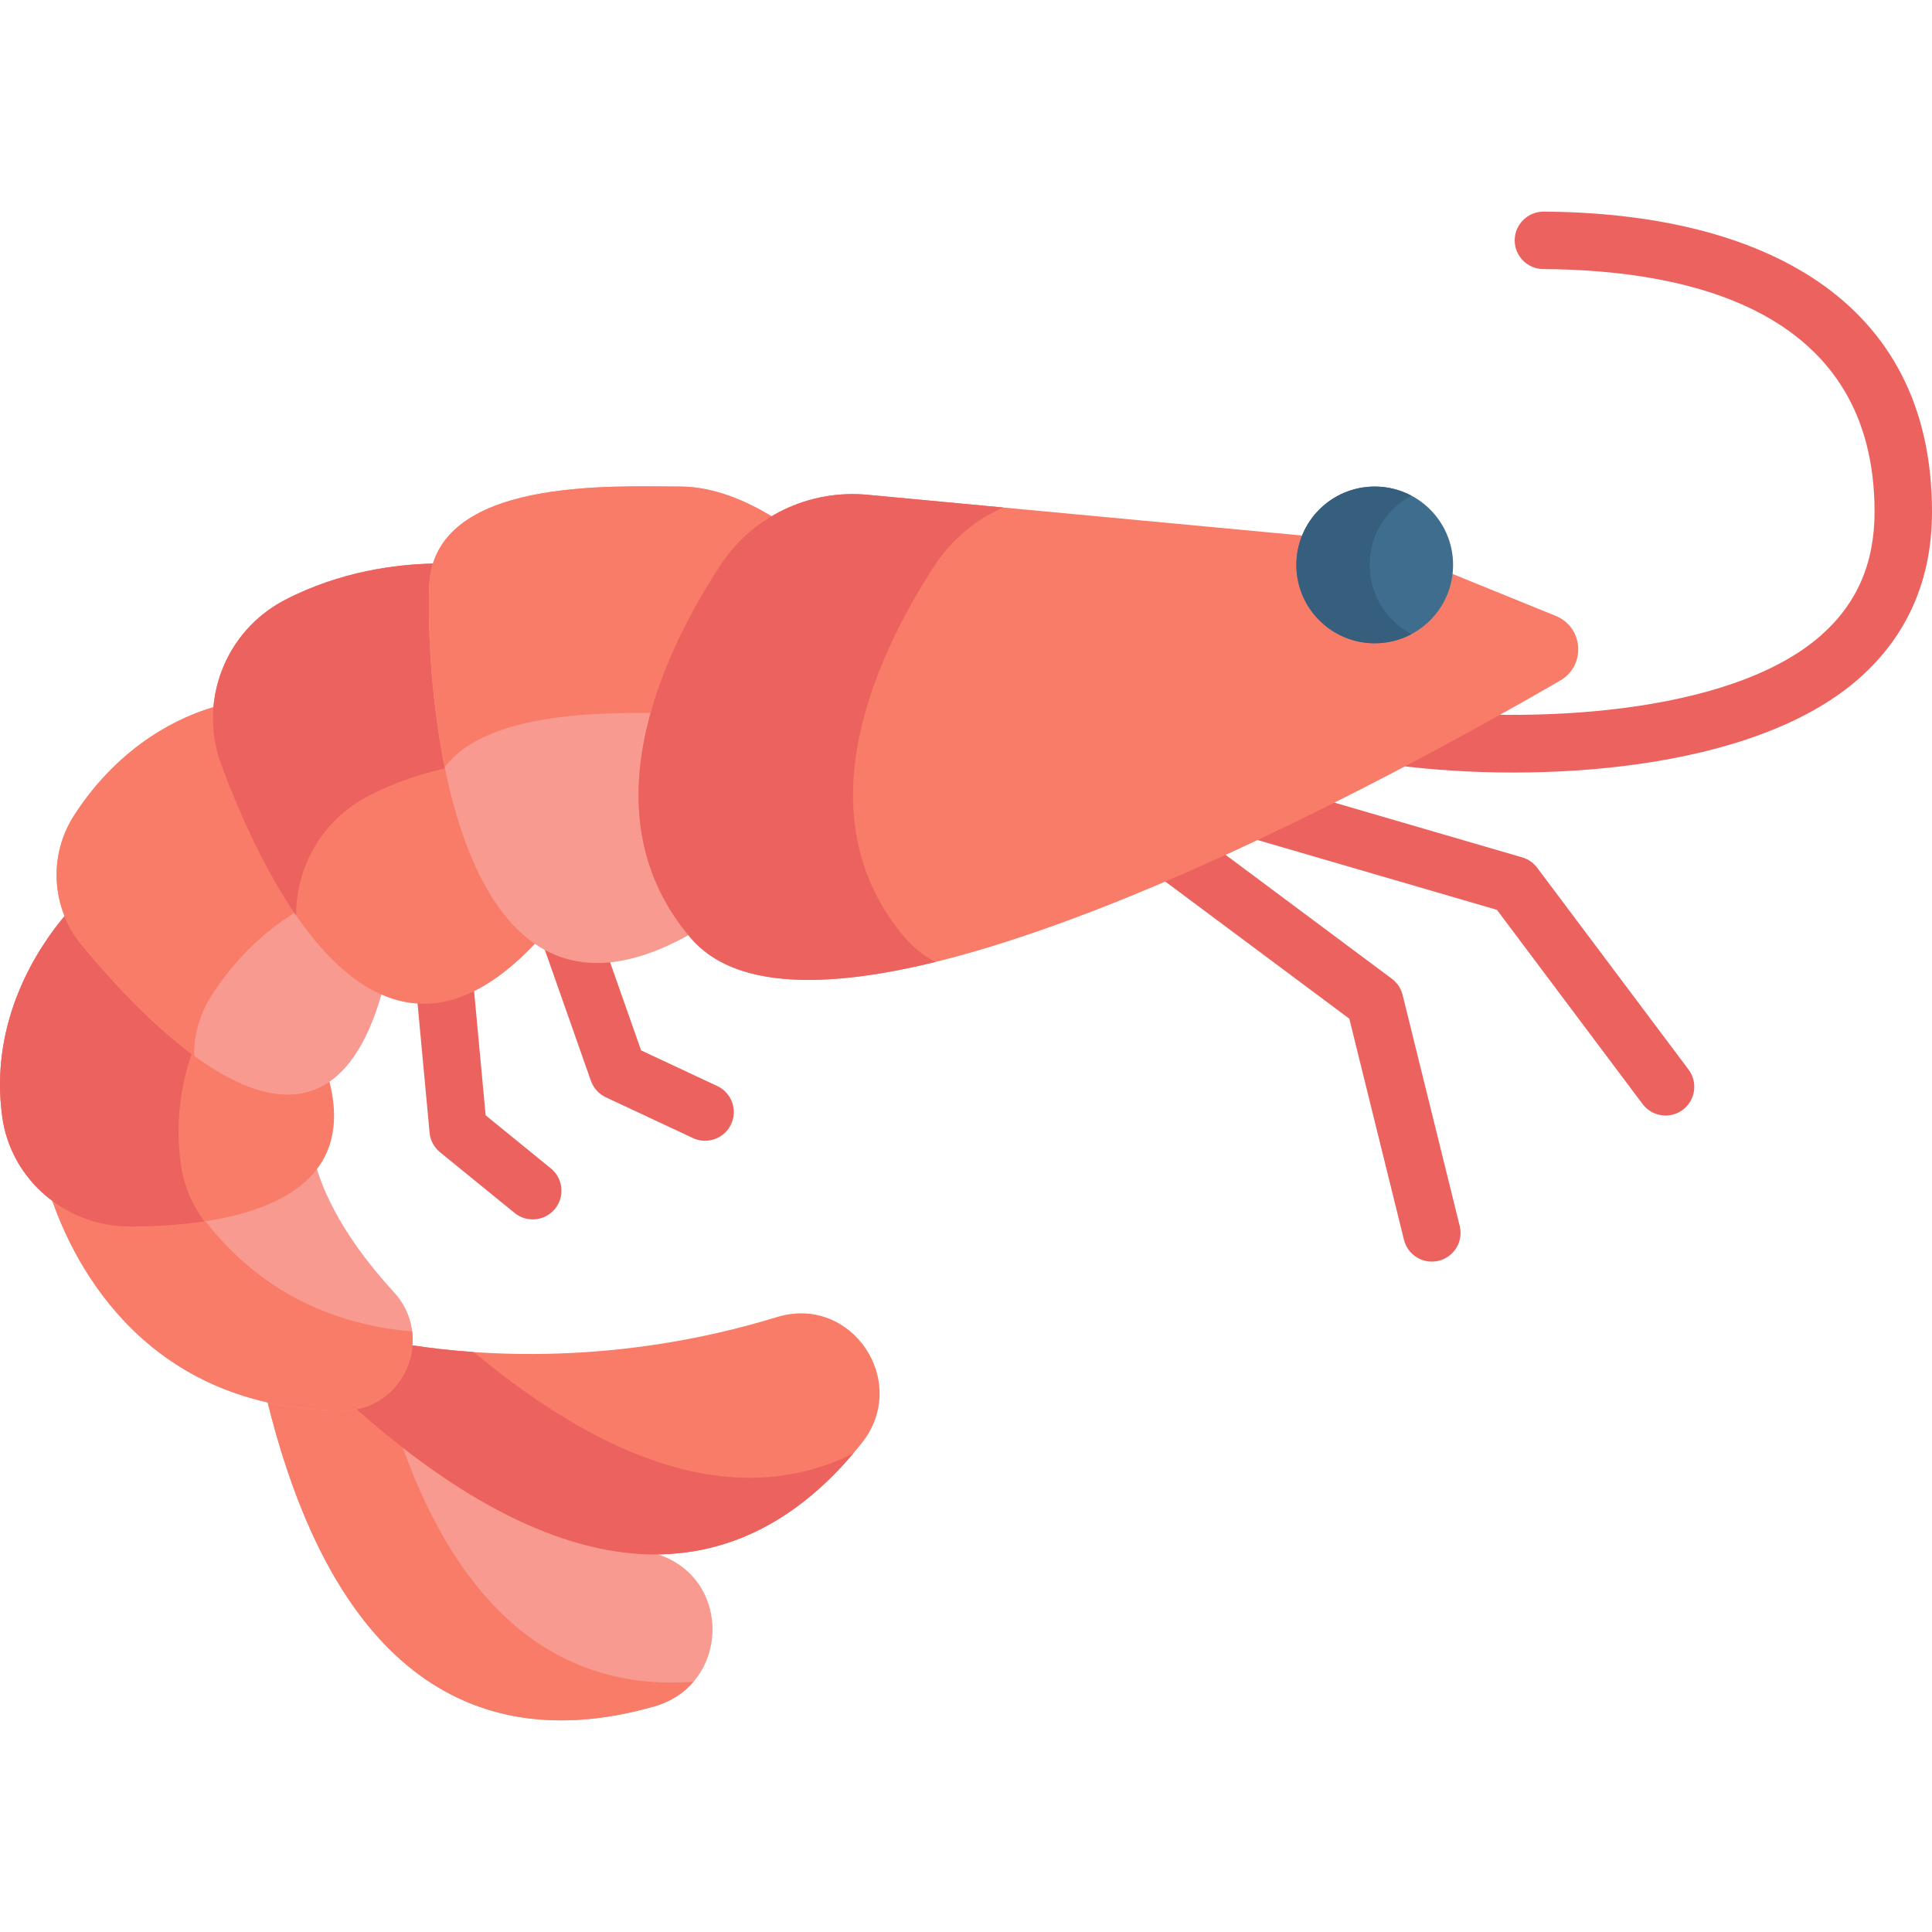 <svg id="Capa_1" enable-background="new 0 0 512 512" height="512" viewBox="0 0 512 512" width="512" xmlns="http://www.w3.org/2000/svg"><g><path d="m174.542 411.975-10.765-4.844-67.315-40.594h-22.248l-3.294 5.089c20.733 83.756 65.923 91.067 102.525 80.575 19.908-5.708 20.727-33.621 1.097-40.226z" fill="#f99a91"/><path d="m102.391 370.112-5.929-3.576h-22.248l-3.294 5.089c20.733 83.756 65.923 91.067 102.525 80.575 4.38-1.256 7.834-3.587 10.352-6.529-30.778 2.343-63.518-12.897-81.406-75.559z" fill="#f87c68"/><path d="m205.868 349.043c-42.72 13.112-79.471 10.135-96.56 7.478l-6.17 1.05-8.691 11.671v4.204c67.841 59.939 109.917 39.339 133.98 8.919 12.848-16.242-2.76-39.399-22.559-33.322z" fill="#f87c68"/><path d="m125.519 358.312c-6.481-.448-11.956-1.129-16.211-1.79l-6.17 1.05-8.691 11.671v4.204c65.708 58.055 107.246 40.555 131.657 11.757-23.783 11.812-56.553 9.753-100.585-26.892z" fill="#ec625e"/><path d="m104.398 342.44c-8.542-9.312-16.652-20.589-20.422-32.598l-4.858-1.66-61.906 8.119-3.34 1.939c5.968 17.114 25.07 55.297 76.79 55.567 16.29.085 24.748-19.363 13.736-31.367z" fill="#f99a91"/><path d="m47.029 312.39-29.817 3.91-3.34 1.939c5.968 17.114 25.07 55.297 76.79 55.567 12.045.063 19.797-10.553 18.573-20.943-34.426-2.955-52.813-23.549-62.206-40.473z" fill="#f87c68"/><g><path d="m372.063 328.555-14.479-58.588-57.201-42.634c-3.371-2.512-4.066-7.281-1.554-10.652 2.512-3.37 7.28-4.066 10.651-1.554l59.387 44.263c1.414 1.053 2.418 2.566 2.84 4.277l15.133 61.237c1.009 4.08-1.482 8.206-5.563 9.215-4.045 1-8.197-1.449-9.214-5.564z" fill="#ec625e"/></g><g><path d="m435.304 292.583-38.598-51.465-68.956-20.108c-4.036-1.177-6.353-5.402-5.176-9.438 1.176-4.036 5.402-6.352 9.438-5.176l71.391 20.819c1.581.461 2.97 1.423 3.958 2.74l40.121 53.494c2.522 3.363 1.84 8.134-1.522 10.656-3.378 2.534-8.145 1.827-10.656-1.522z" fill="#ec625e"/></g><g><path d="m370.431 202.861c-4.169-.534-7.117-4.348-6.582-8.517.534-4.169 4.347-7.113 8.517-6.583 31.508 3.967 85.712 2.205 110.192-19.356 9.568-8.427 14.219-19.149 14.219-32.776 0-52.718-47.746-64.078-87.8-64.324-4.204-.026-7.591-3.455-7.565-7.658s3.499-7.575 7.658-7.565c57.157.353 102.93 22.848 102.93 79.548 0 18.011-6.527 32.888-19.399 44.216-28.25 24.861-85.579 27.687-122.17 23.015z" fill="#ec625e"/></g><g><path d="m183.631 301.597-23.08-10.801c-1.851-.866-3.276-2.44-3.954-4.368l-14.473-41.138c-1.395-3.965.689-8.311 4.654-9.707 3.966-1.392 8.311.69 9.706 4.654l13.412 38.124 20.186 9.447c3.808 1.782 5.45 6.312 3.668 10.12-1.774 3.796-6.3 5.457-10.119 3.669z" fill="#ec625e"/></g><g><path d="m136.378 321.447-19.763-16.086c-1.585-1.289-2.584-3.163-2.774-5.197l-3.701-39.769c-.389-4.186 2.688-7.895 6.874-8.284 4.185-.369 7.894 2.688 8.284 6.873l3.405 36.588 17.285 14.069c3.26 2.653 3.752 7.448 1.098 10.708-2.645 3.249-7.439 3.759-10.708 1.098z" fill="#ec625e"/></g><path d="m87.313 286.672-21.895-5.722-39.58-34.844-8.721-3.341c-6.757 8.022-20.057 27.482-16.533 53.165 2.309 16.827 16.984 29.157 33.968 29.111 25.456-.069 61.018-5.781 52.761-38.369z" fill="#f87c68"/><path d="m47.898 308.37c-2.041-14.868 1.56-27.644 6.264-37.33l-28.323-24.934-8.721-3.341c-6.758 8.022-20.058 27.482-16.534 53.165 2.309 16.827 16.984 29.157 33.968 29.111 6.197-.017 12.992-.37 19.609-1.362-3.255-4.376-5.477-9.581-6.263-15.309z" fill="#ec625e"/><path d="m99.091 255.205-37.469-63.163-5.051-4.642c-7.954 2.321-24.37 9.235-36.913 28.655-6.884 10.658-6.085 24.569 1.993 34.353 20.662 25.022 63.667 67.806 79.435 13.161z" fill="#f99a91"/><path d="m56.064 263.807c10.383-16.077 23.418-23.579 32.112-27.003l-26.553-44.761-5.051-4.642c-7.954 2.321-24.37 9.235-36.913 28.655-6.884 10.658-6.085 24.569 1.993 34.353 7.683 9.304 18.456 21.062 29.768 29.355-.026-5.529 1.496-11.083 4.644-15.957z" fill="#f87c68"/><path d="m129.451 220.735-9.568-65.289-5.143-6.095c-9.406.198-24.471 1.944-39.318 9.689-15.797 8.241-22.978 26.996-16.752 43.69 12.931 34.675 41.926 91.021 83.078 47.39v-7.355z" fill="#f87c68"/><path d="m97.452 211.046c10.308-5.378 20.717-7.86 29.269-8.943l-6.838-46.657-5.143-6.095c-9.406.198-24.471 1.944-39.318 9.689-15.797 8.241-22.978 26.996-16.752 43.69 4.615 12.375 11.277 27.509 19.807 39.875-.077-12.915 6.947-25.284 18.975-31.559z" fill="#ec625e"/><path d="m204.502 136.826c-6.341-3.852-15.146-7.883-24.244-7.883-17.421 0-65.459-2.639-66.515 26.395-1.015 27.912 5.787 127.517 68.695 92.494l1.466-12.68-7.865-33.531 28.464-57.34v-7.455z" fill="#f99a91"/><path d="m180.258 128.943c-17.421 0-65.459-2.639-66.515 26.395-.363 9.975.275 29.104 4.112 47.974 12.157-16.158 47.895-14.332 62.403-14.332.675 0 1.349.029 2.02.071l22.224-44.769v-7.456c-6.341-3.852-15.146-7.883-24.244-7.883z" fill="#f87c68"/><path d="m412.286 163.218-27.351-11.116-39.856-10.182-115.212-10.801c-15.495-1.453-30.558 5.755-39.047 18.799-16.115 24.763-35.154 66.628-7.746 98.682 34.318 40.135 180.635-39.419 230.406-68.253 6.88-3.986 6.172-14.135-1.194-17.129z" fill="#f87c68"/><path d="m239.906 248.6c-27.408-32.054-8.369-73.919 7.746-98.682 4.519-6.944 10.911-12.213 18.23-15.423l-36.015-3.376c-15.495-1.453-30.558 5.755-39.047 18.799-16.115 24.763-35.154 66.628-7.746 98.682 11.56 13.519 35.836 13.447 64.841 6.318-3.098-1.64-5.791-3.725-8.009-6.318z" fill="#ec625e"/><circle cx="364.319" cy="149.707" fill="#3f6d8e" r="20.764"/><path d="m362.964 149.707c0-7.96 4.484-14.866 11.06-18.351-2.897-1.535-6.197-2.413-9.705-2.413-11.468 0-20.764 9.297-20.764 20.764s9.297 20.764 20.764 20.764c3.507 0 6.807-.878 9.705-2.413-6.575-3.485-11.06-10.391-11.06-18.351z" fill="#365e7d"/></g></svg>